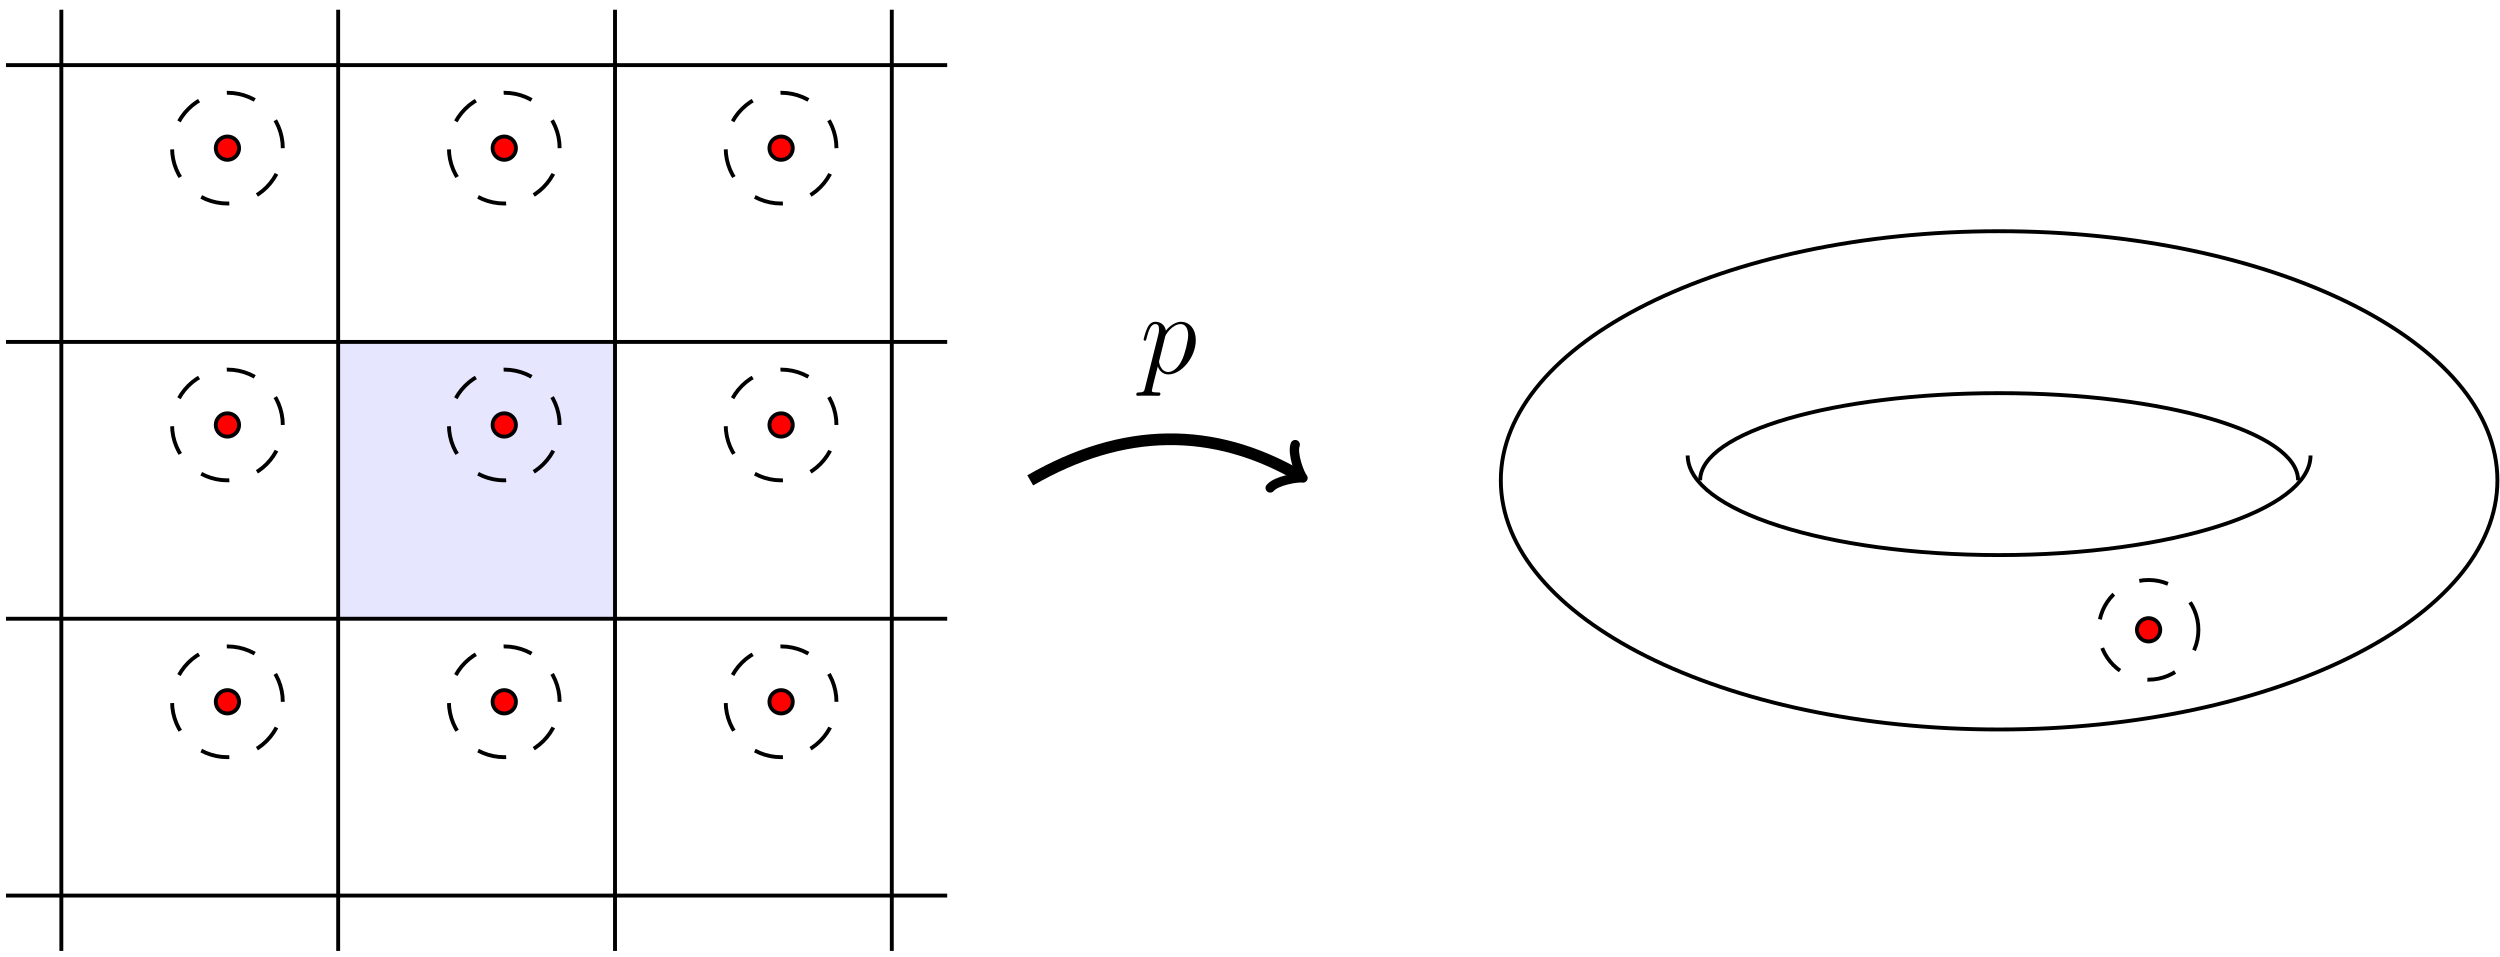 <?xml version="1.0" encoding="UTF-8"?>
<svg xmlns="http://www.w3.org/2000/svg" xmlns:xlink="http://www.w3.org/1999/xlink" width="256pt" height="98pt" viewBox="0 0 256 98" version="1.1">
<defs>
<g>
<symbol overflow="visible" id="glyph0-0">
<path style="stroke:none;" d=""/>
</symbol>
<symbol overflow="visible" id="glyph0-1">
<path style="stroke:none;" d="M 0.516 1.516 C 0.438 1.875 0.375 1.969 -0.109 1.969 C -0.25 1.969 -0.375 1.969 -0.375 2.203 C -0.375 2.219 -0.359 2.312 -0.234 2.312 C -0.078 2.312 0.094 2.297 0.25 2.297 L 0.766 2.297 C 1.016 2.297 1.625 2.312 1.875 2.312 C 1.953 2.312 2.094 2.312 2.094 2.109 C 2.094 1.969 2.016 1.969 1.812 1.969 C 1.25 1.969 1.219 1.891 1.219 1.797 C 1.219 1.656 1.75 -0.406 1.828 -0.688 C 1.953 -0.344 2.281 0.125 2.906 0.125 C 4.25 0.125 5.719 -1.641 5.719 -3.391 C 5.719 -4.5 5.094 -5.266 4.203 -5.266 C 3.438 -5.266 2.781 -4.531 2.656 -4.359 C 2.562 -4.953 2.094 -5.266 1.609 -5.266 C 1.266 -5.266 0.984 -5.109 0.766 -4.656 C 0.547 -4.219 0.375 -3.484 0.375 -3.438 C 0.375 -3.391 0.438 -3.328 0.516 -3.328 C 0.609 -3.328 0.625 -3.344 0.688 -3.625 C 0.875 -4.328 1.094 -5.031 1.578 -5.031 C 1.859 -5.031 1.953 -4.844 1.953 -4.484 C 1.953 -4.203 1.906 -4.078 1.859 -3.859 Z M 2.578 -3.734 C 2.672 -4.062 3 -4.406 3.188 -4.578 C 3.328 -4.703 3.719 -5.031 4.172 -5.031 C 4.703 -5.031 4.938 -4.5 4.938 -3.891 C 4.938 -3.312 4.609 -1.953 4.297 -1.344 C 4 -0.688 3.453 -0.125 2.906 -0.125 C 2.094 -0.125 1.953 -1.141 1.953 -1.188 C 1.953 -1.234 1.984 -1.328 2 -1.391 Z M 2.578 -3.734 "/>
</symbol>
</g>
</defs>
<g id="surface1">
<path style=" stroke:none;fill-rule:nonzero;fill:rgb(89.999%,89.999%,100%);fill-opacity:1;" d="M 34.629 63.359 L 34.629 35.012 L 62.977 35.012 L 62.977 63.359 Z M 34.629 63.359 "/>
<path style="fill:none;stroke-width:0.399;stroke-linecap:butt;stroke-linejoin:miter;stroke:rgb(0%,0%,0%);stroke-opacity:1;stroke-miterlimit:10;" d="M -28.347 -34.015 L -28.347 62.364 " transform="matrix(1,0,0,-1,34.628,63.36)"/>
<path style="fill:none;stroke-width:0.399;stroke-linecap:butt;stroke-linejoin:miter;stroke:rgb(0%,0%,0%);stroke-opacity:1;stroke-miterlimit:10;" d="M -34.015 -28.347 L 62.364 -28.347 " transform="matrix(1,0,0,-1,34.628,63.36)"/>
<path style="fill:none;stroke-width:0.399;stroke-linecap:butt;stroke-linejoin:miter;stroke:rgb(0%,0%,0%);stroke-opacity:1;stroke-miterlimit:10;" d="M 0.001 -34.015 L 0.001 62.364 " transform="matrix(1,0,0,-1,34.628,63.36)"/>
<path style="fill:none;stroke-width:0.399;stroke-linecap:butt;stroke-linejoin:miter;stroke:rgb(0%,0%,0%);stroke-opacity:1;stroke-miterlimit:10;" d="M -34.015 0.001 L 62.364 0.001 " transform="matrix(1,0,0,-1,34.628,63.36)"/>
<path style="fill:none;stroke-width:0.399;stroke-linecap:butt;stroke-linejoin:miter;stroke:rgb(0%,0%,0%);stroke-opacity:1;stroke-miterlimit:10;" d="M 28.349 -34.015 L 28.349 62.364 " transform="matrix(1,0,0,-1,34.628,63.36)"/>
<path style="fill:none;stroke-width:0.399;stroke-linecap:butt;stroke-linejoin:miter;stroke:rgb(0%,0%,0%);stroke-opacity:1;stroke-miterlimit:10;" d="M -34.015 28.348 L 62.364 28.348 " transform="matrix(1,0,0,-1,34.628,63.36)"/>
<path style="fill:none;stroke-width:0.399;stroke-linecap:butt;stroke-linejoin:miter;stroke:rgb(0%,0%,0%);stroke-opacity:1;stroke-miterlimit:10;" d="M 56.692 -34.015 L 56.692 62.364 " transform="matrix(1,0,0,-1,34.628,63.36)"/>
<path style="fill:none;stroke-width:0.399;stroke-linecap:butt;stroke-linejoin:miter;stroke:rgb(0%,0%,0%);stroke-opacity:1;stroke-miterlimit:10;" d="M -34.015 56.692 L 62.364 56.692 " transform="matrix(1,0,0,-1,34.628,63.36)"/>
<path style="fill:none;stroke-width:0.399;stroke-linecap:butt;stroke-linejoin:miter;stroke:rgb(0%,0%,0%);stroke-opacity:1;stroke-dasharray:2.989,2.989;stroke-miterlimit:10;" d="M -5.671 -8.503 C -5.671 -5.374 -8.206 -2.835 -11.339 -2.835 C -14.468 -2.835 -17.007 -5.374 -17.007 -8.503 C -17.007 -11.636 -14.468 -14.175 -11.339 -14.175 C -8.206 -14.175 -5.671 -11.636 -5.671 -8.503 Z M -5.671 -8.503 " transform="matrix(1,0,0,-1,34.628,63.36)"/>
<path style="fill-rule:nonzero;fill:rgb(100%,0%,0%);fill-opacity:1;stroke-width:0.399;stroke-linecap:butt;stroke-linejoin:miter;stroke:rgb(0%,0%,0%);stroke-opacity:1;stroke-miterlimit:10;" d="M -10.144 -8.503 C -10.144 -7.843 -10.679 -7.308 -11.339 -7.308 C -11.999 -7.308 -12.534 -7.843 -12.534 -8.503 C -12.534 -9.163 -11.999 -9.699 -11.339 -9.699 C -10.679 -9.699 -10.144 -9.163 -10.144 -8.503 Z M -10.144 -8.503 " transform="matrix(1,0,0,-1,34.628,63.36)"/>
<path style="fill:none;stroke-width:0.399;stroke-linecap:butt;stroke-linejoin:miter;stroke:rgb(0%,0%,0%);stroke-opacity:1;stroke-dasharray:2.989,2.989;stroke-miterlimit:10;" d="M -5.671 19.844 C -5.671 22.973 -8.206 25.512 -11.339 25.512 C -14.468 25.512 -17.007 22.973 -17.007 19.844 C -17.007 16.712 -14.468 14.172 -11.339 14.172 C -8.206 14.172 -5.671 16.712 -5.671 19.844 Z M -5.671 19.844 " transform="matrix(1,0,0,-1,34.628,63.36)"/>
<path style="fill-rule:nonzero;fill:rgb(100%,0%,0%);fill-opacity:1;stroke-width:0.399;stroke-linecap:butt;stroke-linejoin:miter;stroke:rgb(0%,0%,0%);stroke-opacity:1;stroke-miterlimit:10;" d="M -10.144 19.844 C -10.144 20.505 -10.679 21.04 -11.339 21.04 C -11.999 21.04 -12.534 20.505 -12.534 19.844 C -12.534 19.184 -11.999 18.649 -11.339 18.649 C -10.679 18.649 -10.144 19.184 -10.144 19.844 Z M -10.144 19.844 " transform="matrix(1,0,0,-1,34.628,63.36)"/>
<path style="fill:none;stroke-width:0.399;stroke-linecap:butt;stroke-linejoin:miter;stroke:rgb(0%,0%,0%);stroke-opacity:1;stroke-dasharray:2.989,2.989;stroke-miterlimit:10;" d="M -5.671 48.188 C -5.671 51.321 -8.206 53.86 -11.339 53.86 C -14.468 53.86 -17.007 51.321 -17.007 48.188 C -17.007 45.059 -14.468 42.52 -11.339 42.52 C -8.206 42.52 -5.671 45.059 -5.671 48.188 Z M -5.671 48.188 " transform="matrix(1,0,0,-1,34.628,63.36)"/>
<path style="fill-rule:nonzero;fill:rgb(100%,0%,0%);fill-opacity:1;stroke-width:0.399;stroke-linecap:butt;stroke-linejoin:miter;stroke:rgb(0%,0%,0%);stroke-opacity:1;stroke-miterlimit:10;" d="M -10.144 48.188 C -10.144 48.848 -10.679 49.383 -11.339 49.383 C -11.999 49.383 -12.534 48.848 -12.534 48.188 C -12.534 47.528 -11.999 46.993 -11.339 46.993 C -10.679 46.993 -10.144 47.528 -10.144 48.188 Z M -10.144 48.188 " transform="matrix(1,0,0,-1,34.628,63.36)"/>
<path style="fill:none;stroke-width:0.399;stroke-linecap:butt;stroke-linejoin:miter;stroke:rgb(0%,0%,0%);stroke-opacity:1;stroke-dasharray:2.989,2.989;stroke-miterlimit:10;" d="M 22.677 -8.503 C 22.677 -5.374 20.138 -2.835 17.009 -2.835 C 13.876 -2.835 11.341 -5.374 11.341 -8.503 C 11.341 -11.636 13.876 -14.175 17.009 -14.175 C 20.138 -14.175 22.677 -11.636 22.677 -8.503 Z M 22.677 -8.503 " transform="matrix(1,0,0,-1,34.628,63.36)"/>
<path style="fill-rule:nonzero;fill:rgb(100%,0%,0%);fill-opacity:1;stroke-width:0.399;stroke-linecap:butt;stroke-linejoin:miter;stroke:rgb(0%,0%,0%);stroke-opacity:1;stroke-miterlimit:10;" d="M 18.204 -8.503 C 18.204 -7.843 17.669 -7.308 17.009 -7.308 C 16.349 -7.308 15.813 -7.843 15.813 -8.503 C 15.813 -9.163 16.349 -9.699 17.009 -9.699 C 17.669 -9.699 18.204 -9.163 18.204 -8.503 Z M 18.204 -8.503 " transform="matrix(1,0,0,-1,34.628,63.36)"/>
<path style="fill:none;stroke-width:0.399;stroke-linecap:butt;stroke-linejoin:miter;stroke:rgb(0%,0%,0%);stroke-opacity:1;stroke-dasharray:2.989,2.989;stroke-miterlimit:10;" d="M 22.677 19.844 C 22.677 22.973 20.138 25.512 17.009 25.512 C 13.876 25.512 11.341 22.973 11.341 19.844 C 11.341 16.712 13.876 14.172 17.009 14.172 C 20.138 14.172 22.677 16.712 22.677 19.844 Z M 22.677 19.844 " transform="matrix(1,0,0,-1,34.628,63.36)"/>
<path style="fill-rule:nonzero;fill:rgb(100%,0%,0%);fill-opacity:1;stroke-width:0.399;stroke-linecap:butt;stroke-linejoin:miter;stroke:rgb(0%,0%,0%);stroke-opacity:1;stroke-miterlimit:10;" d="M 18.204 19.844 C 18.204 20.505 17.669 21.04 17.009 21.04 C 16.349 21.04 15.813 20.505 15.813 19.844 C 15.813 19.184 16.349 18.649 17.009 18.649 C 17.669 18.649 18.204 19.184 18.204 19.844 Z M 18.204 19.844 " transform="matrix(1,0,0,-1,34.628,63.36)"/>
<path style="fill:none;stroke-width:0.399;stroke-linecap:butt;stroke-linejoin:miter;stroke:rgb(0%,0%,0%);stroke-opacity:1;stroke-dasharray:2.989,2.989;stroke-miterlimit:10;" d="M 22.677 48.188 C 22.677 51.321 20.138 53.86 17.009 53.86 C 13.876 53.86 11.341 51.321 11.341 48.188 C 11.341 45.059 13.876 42.52 17.009 42.52 C 20.138 42.52 22.677 45.059 22.677 48.188 Z M 22.677 48.188 " transform="matrix(1,0,0,-1,34.628,63.36)"/>
<path style="fill-rule:nonzero;fill:rgb(100%,0%,0%);fill-opacity:1;stroke-width:0.399;stroke-linecap:butt;stroke-linejoin:miter;stroke:rgb(0%,0%,0%);stroke-opacity:1;stroke-miterlimit:10;" d="M 18.204 48.188 C 18.204 48.848 17.669 49.383 17.009 49.383 C 16.349 49.383 15.813 48.848 15.813 48.188 C 15.813 47.528 16.349 46.993 17.009 46.993 C 17.669 46.993 18.204 47.528 18.204 48.188 Z M 18.204 48.188 " transform="matrix(1,0,0,-1,34.628,63.36)"/>
<path style="fill:none;stroke-width:0.399;stroke-linecap:butt;stroke-linejoin:miter;stroke:rgb(0%,0%,0%);stroke-opacity:1;stroke-dasharray:2.989,2.989;stroke-miterlimit:10;" d="M 51.024 -8.503 C 51.024 -5.374 48.485 -2.835 45.356 -2.835 C 42.224 -2.835 39.684 -5.374 39.684 -8.503 C 39.684 -11.636 42.224 -14.175 45.356 -14.175 C 48.485 -14.175 51.024 -11.636 51.024 -8.503 Z M 51.024 -8.503 " transform="matrix(1,0,0,-1,34.628,63.36)"/>
<path style="fill-rule:nonzero;fill:rgb(100%,0%,0%);fill-opacity:1;stroke-width:0.399;stroke-linecap:butt;stroke-linejoin:miter;stroke:rgb(0%,0%,0%);stroke-opacity:1;stroke-miterlimit:10;" d="M 46.552 -8.503 C 46.552 -7.843 46.017 -7.308 45.356 -7.308 C 44.696 -7.308 44.161 -7.843 44.161 -8.503 C 44.161 -9.163 44.696 -9.699 45.356 -9.699 C 46.017 -9.699 46.552 -9.163 46.552 -8.503 Z M 46.552 -8.503 " transform="matrix(1,0,0,-1,34.628,63.36)"/>
<path style="fill:none;stroke-width:0.399;stroke-linecap:butt;stroke-linejoin:miter;stroke:rgb(0%,0%,0%);stroke-opacity:1;stroke-dasharray:2.989,2.989;stroke-miterlimit:10;" d="M 51.024 19.844 C 51.024 22.973 48.485 25.512 45.356 25.512 C 42.224 25.512 39.684 22.973 39.684 19.844 C 39.684 16.712 42.224 14.172 45.356 14.172 C 48.485 14.172 51.024 16.712 51.024 19.844 Z M 51.024 19.844 " transform="matrix(1,0,0,-1,34.628,63.36)"/>
<path style="fill-rule:nonzero;fill:rgb(100%,0%,0%);fill-opacity:1;stroke-width:0.399;stroke-linecap:butt;stroke-linejoin:miter;stroke:rgb(0%,0%,0%);stroke-opacity:1;stroke-miterlimit:10;" d="M 46.552 19.844 C 46.552 20.505 46.017 21.04 45.356 21.04 C 44.696 21.04 44.161 20.505 44.161 19.844 C 44.161 19.184 44.696 18.649 45.356 18.649 C 46.017 18.649 46.552 19.184 46.552 19.844 Z M 46.552 19.844 " transform="matrix(1,0,0,-1,34.628,63.36)"/>
<path style="fill:none;stroke-width:0.399;stroke-linecap:butt;stroke-linejoin:miter;stroke:rgb(0%,0%,0%);stroke-opacity:1;stroke-dasharray:2.989,2.989;stroke-miterlimit:10;" d="M 51.024 48.188 C 51.024 51.321 48.485 53.86 45.356 53.86 C 42.224 53.86 39.684 51.321 39.684 48.188 C 39.684 45.059 42.224 42.52 45.356 42.52 C 48.485 42.52 51.024 45.059 51.024 48.188 Z M 51.024 48.188 " transform="matrix(1,0,0,-1,34.628,63.36)"/>
<path style="fill-rule:nonzero;fill:rgb(100%,0%,0%);fill-opacity:1;stroke-width:0.399;stroke-linecap:butt;stroke-linejoin:miter;stroke:rgb(0%,0%,0%);stroke-opacity:1;stroke-miterlimit:10;" d="M 46.552 48.188 C 46.552 48.848 46.017 49.383 45.356 49.383 C 44.696 49.383 44.161 48.848 44.161 48.188 C 44.161 47.528 44.696 46.993 45.356 46.993 C 46.017 46.993 46.552 47.528 46.552 48.188 Z M 46.552 48.188 " transform="matrix(1,0,0,-1,34.628,63.36)"/>
<path style="fill:none;stroke-width:1.196;stroke-linecap:butt;stroke-linejoin:miter;stroke:rgb(0%,0%,0%);stroke-opacity:1;stroke-miterlimit:10;" d="M 70.868 14.172 C 80.442 19.7 89.642 19.7 98.384 14.653 " transform="matrix(1,0,0,-1,34.628,63.36)"/>
<path style="fill:none;stroke-width:0.956;stroke-linecap:round;stroke-linejoin:round;stroke:rgb(0%,0%,0%);stroke-opacity:1;stroke-miterlimit:10;" d="M -1.913 2.551 C -1.752 1.596 0 0.157 0.477 0.001 C -0.002 -0.159 -1.755 -1.593 -1.912 -2.552 " transform="matrix(0.869,0.502,0.502,-0.869,133.011,48.707)"/>
<g style="fill:rgb(0%,0%,0%);fill-opacity:1;">
  <use xlink:href="#glyph0-1" x="116.73" y="38.217"/>
</g>
<path style="fill:none;stroke-width:0.399;stroke-linecap:butt;stroke-linejoin:miter;stroke:rgb(0%,0%,0%);stroke-opacity:1;stroke-miterlimit:10;" d="M 221.106 14.172 C 221.106 28.262 198.263 39.684 170.079 39.684 C 141.899 39.684 119.056 28.262 119.056 14.172 C 119.056 0.083 141.899 -11.339 170.079 -11.339 C 198.263 -11.339 221.106 0.083 221.106 14.172 Z M 221.106 14.172 " transform="matrix(1,0,0,-1,34.628,63.36)"/>
<path style="fill:none;stroke-width:0.399;stroke-linecap:butt;stroke-linejoin:miter;stroke:rgb(0%,0%,0%);stroke-opacity:1;stroke-miterlimit:10;" d="M 138.192 16.723 C 138.192 11.09 152.47 6.52 170.079 6.52 C 187.692 6.52 201.97 11.09 201.97 16.723 " transform="matrix(1,0,0,-1,34.628,63.36)"/>
<path style="fill:none;stroke-width:0.399;stroke-linecap:butt;stroke-linejoin:miter;stroke:rgb(0%,0%,0%);stroke-opacity:1;stroke-miterlimit:10;" d="M 200.696 14.172 C 200.696 19.106 186.989 23.102 170.079 23.102 C 153.173 23.102 139.466 19.106 139.466 14.172 " transform="matrix(1,0,0,-1,34.628,63.36)"/>
<path style="fill:none;stroke-width:0.399;stroke-linecap:butt;stroke-linejoin:miter;stroke:rgb(0%,0%,0%);stroke-opacity:1;stroke-dasharray:2.989,2.989;stroke-miterlimit:10;" d="M 190.489 -1.132 C 190.489 1.684 188.208 3.969 185.388 3.969 C 182.571 3.969 180.286 1.684 180.286 -1.132 C 180.286 -3.953 182.571 -6.238 185.388 -6.238 C 188.208 -6.238 190.489 -3.953 190.489 -1.132 Z M 190.489 -1.132 " transform="matrix(1,0,0,-1,34.628,63.36)"/>
<path style="fill-rule:nonzero;fill:rgb(100%,0%,0%);fill-opacity:1;stroke-width:0.399;stroke-linecap:butt;stroke-linejoin:miter;stroke:rgb(0%,0%,0%);stroke-opacity:1;stroke-miterlimit:10;" d="M 186.583 -1.132 C 186.583 -0.472 186.048 0.063 185.388 0.063 C 184.727 0.063 184.192 -0.472 184.192 -1.132 C 184.192 -1.792 184.727 -2.328 185.388 -2.328 C 186.048 -2.328 186.583 -1.792 186.583 -1.132 Z M 186.583 -1.132 " transform="matrix(1,0,0,-1,34.628,63.36)"/>
</g>
</svg>
